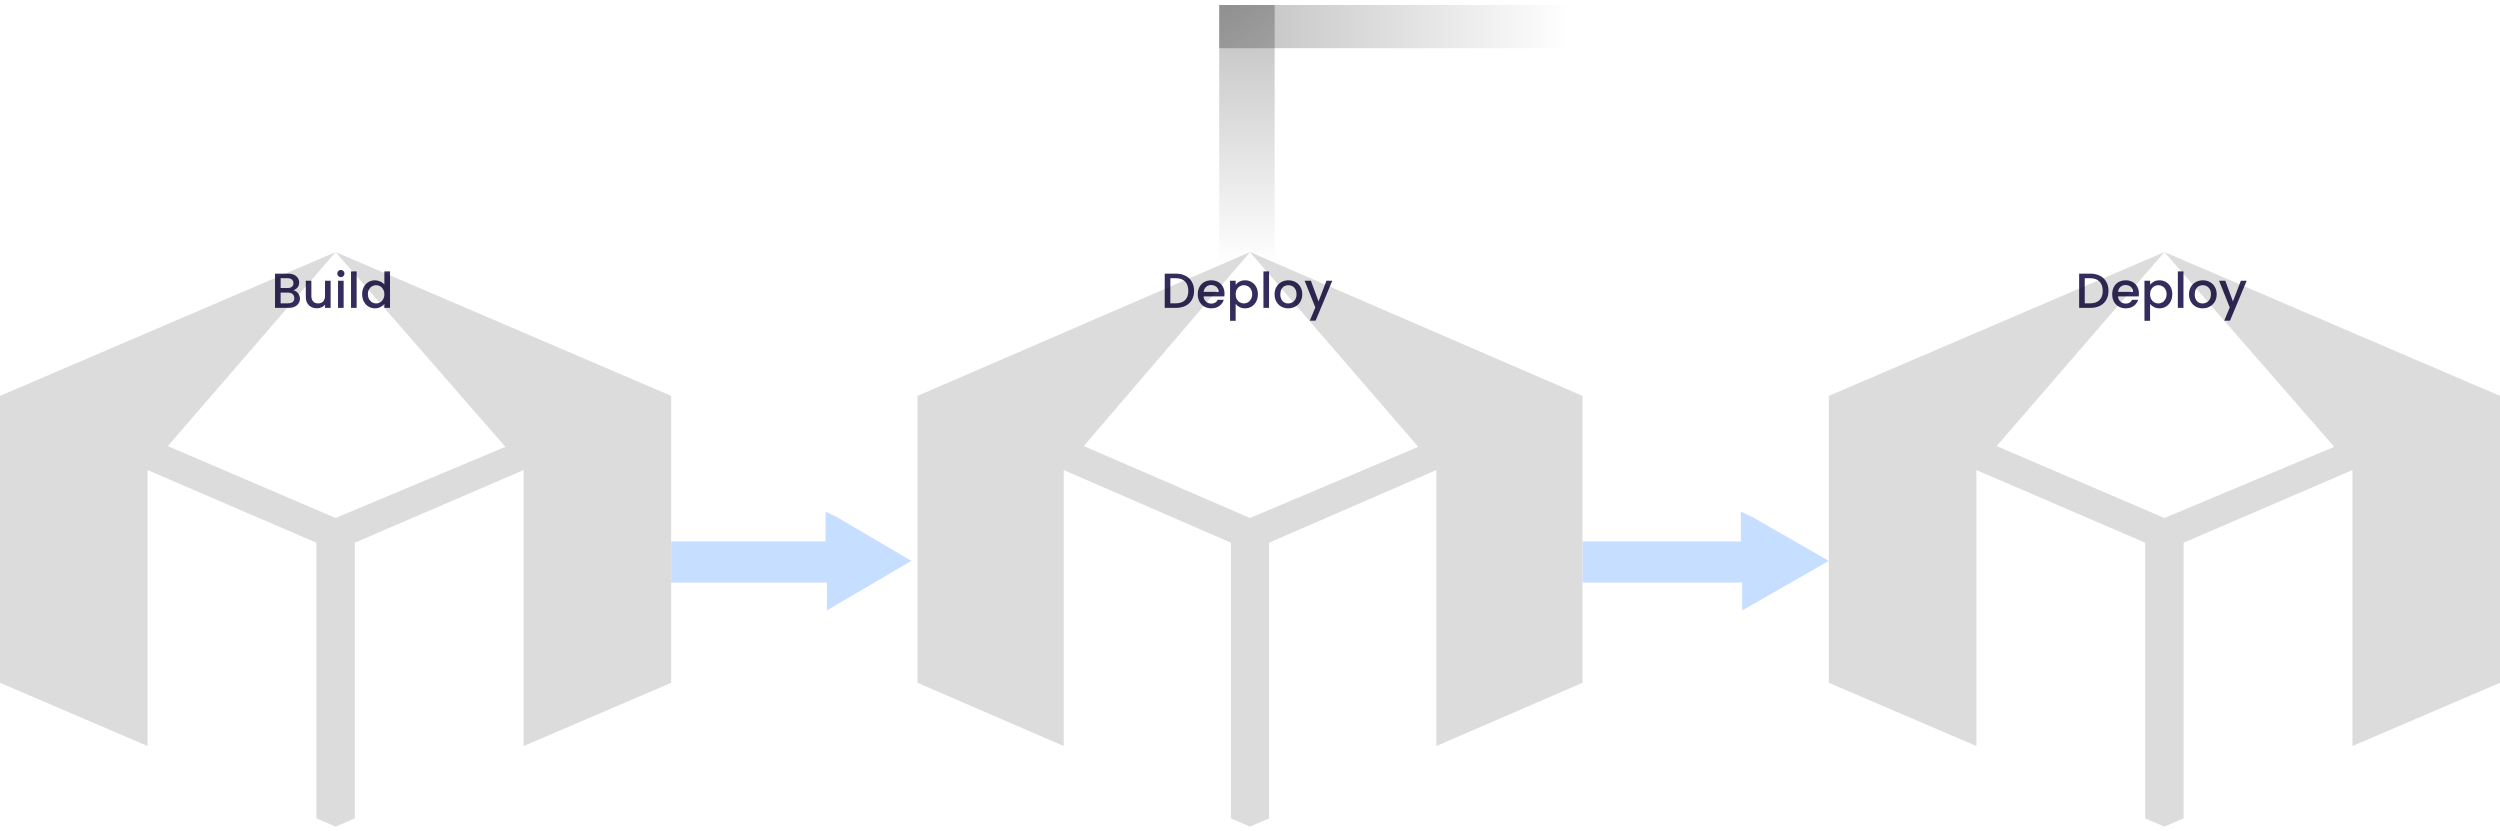 <svg width="406" height="135" viewBox="0 0 406 135" fill="none" xmlns="http://www.w3.org/2000/svg">
<path d="M47.639 47.144C47.937 47.197 48.191 47.355 48.398 47.616C48.606 47.877 48.711 48.173 48.711 48.504C48.711 48.787 48.636 49.043 48.486 49.272C48.343 49.496 48.132 49.675 47.855 49.808C47.577 49.936 47.255 50 46.886 50H44.663V44.44H46.782C47.161 44.44 47.486 44.504 47.758 44.632C48.031 44.76 48.236 44.933 48.374 45.152C48.513 45.365 48.583 45.605 48.583 45.872C48.583 46.192 48.497 46.459 48.327 46.672C48.156 46.885 47.926 47.043 47.639 47.144ZM45.575 46.776H46.703C47.001 46.776 47.233 46.709 47.398 46.576C47.569 46.437 47.654 46.24 47.654 45.984C47.654 45.733 47.569 45.539 47.398 45.4C47.233 45.256 47.001 45.184 46.703 45.184H45.575V46.776ZM46.806 49.256C47.116 49.256 47.358 49.181 47.535 49.032C47.711 48.883 47.798 48.675 47.798 48.408C47.798 48.136 47.705 47.92 47.519 47.76C47.332 47.6 47.084 47.52 46.775 47.52H45.575V49.256H46.806ZM53.694 45.592V50H52.782V49.48C52.638 49.661 52.448 49.805 52.214 49.912C51.984 50.013 51.739 50.064 51.478 50.064C51.131 50.064 50.819 49.992 50.542 49.848C50.27 49.704 50.054 49.491 49.894 49.208C49.739 48.925 49.662 48.584 49.662 48.184V45.592H50.566V48.048C50.566 48.443 50.664 48.747 50.862 48.96C51.059 49.168 51.328 49.272 51.67 49.272C52.011 49.272 52.28 49.168 52.478 48.96C52.68 48.747 52.782 48.443 52.782 48.048V45.592H53.694ZM55.361 45.008C55.196 45.008 55.057 44.952 54.945 44.84C54.833 44.728 54.777 44.589 54.777 44.424C54.777 44.259 54.833 44.12 54.945 44.008C55.057 43.896 55.196 43.84 55.361 43.84C55.521 43.84 55.657 43.896 55.769 44.008C55.881 44.12 55.937 44.259 55.937 44.424C55.937 44.589 55.881 44.728 55.769 44.84C55.657 44.952 55.521 45.008 55.361 45.008ZM55.809 45.592V50H54.897V45.592H55.809ZM57.918 44.08V50H57.006V44.08H57.918ZM58.812 47.776C58.812 47.333 58.902 46.941 59.084 46.6C59.27 46.259 59.521 45.995 59.836 45.808C60.156 45.616 60.51 45.52 60.9 45.52C61.188 45.52 61.47 45.584 61.748 45.712C62.03 45.835 62.254 46 62.42 46.208V44.08H63.34V50H62.42V49.336C62.27 49.549 62.062 49.725 61.796 49.864C61.534 50.003 61.233 50.072 60.892 50.072C60.508 50.072 60.156 49.976 59.836 49.784C59.521 49.587 59.27 49.315 59.084 48.968C58.902 48.616 58.812 48.219 58.812 47.776ZM62.42 47.792C62.42 47.488 62.356 47.224 62.228 47C62.105 46.776 61.942 46.605 61.74 46.488C61.537 46.371 61.318 46.312 61.084 46.312C60.849 46.312 60.63 46.371 60.428 46.488C60.225 46.6 60.06 46.768 59.932 46.992C59.809 47.211 59.748 47.472 59.748 47.776C59.748 48.08 59.809 48.347 59.932 48.576C60.06 48.805 60.225 48.981 60.428 49.104C60.636 49.221 60.854 49.28 61.084 49.28C61.318 49.28 61.537 49.221 61.74 49.104C61.942 48.987 62.105 48.816 62.228 48.592C62.356 48.363 62.42 48.096 62.42 47.792Z" fill="#332C5C"/>
<path d="M190.967 44.44C191.559 44.44 192.076 44.555 192.519 44.784C192.967 45.008 193.311 45.333 193.551 45.76C193.796 46.181 193.919 46.675 193.919 47.24C193.919 47.805 193.796 48.296 193.551 48.712C193.311 49.128 192.967 49.448 192.519 49.672C192.076 49.891 191.559 50 190.967 50H189.151V44.44H190.967ZM190.967 49.256C191.617 49.256 192.116 49.08 192.463 48.728C192.809 48.376 192.983 47.88 192.983 47.24C192.983 46.595 192.809 46.091 192.463 45.728C192.116 45.365 191.617 45.184 190.967 45.184H190.063V49.256H190.967ZM198.863 47.688C198.863 47.853 198.852 48.003 198.831 48.136H195.463C195.489 48.488 195.62 48.771 195.855 48.984C196.089 49.197 196.377 49.304 196.719 49.304C197.209 49.304 197.556 49.099 197.759 48.688H198.743C198.609 49.093 198.367 49.427 198.015 49.688C197.668 49.944 197.236 50.072 196.719 50.072C196.297 50.072 195.919 49.979 195.583 49.792C195.252 49.6 194.991 49.333 194.799 48.992C194.612 48.645 194.519 48.245 194.519 47.792C194.519 47.339 194.609 46.941 194.791 46.6C194.977 46.253 195.236 45.987 195.567 45.8C195.903 45.613 196.287 45.52 196.719 45.52C197.135 45.52 197.505 45.611 197.831 45.792C198.156 45.973 198.409 46.229 198.591 46.56C198.772 46.885 198.863 47.261 198.863 47.688ZM197.911 47.4C197.905 47.064 197.785 46.795 197.551 46.592C197.316 46.389 197.025 46.288 196.679 46.288C196.364 46.288 196.095 46.389 195.871 46.592C195.647 46.789 195.513 47.059 195.471 47.4H197.911ZM200.672 46.24C200.827 46.037 201.037 45.867 201.304 45.728C201.571 45.589 201.872 45.52 202.208 45.52C202.592 45.52 202.941 45.616 203.256 45.808C203.576 45.995 203.827 46.259 204.008 46.6C204.189 46.941 204.28 47.333 204.28 47.776C204.28 48.219 204.189 48.616 204.008 48.968C203.827 49.315 203.576 49.587 203.256 49.784C202.941 49.976 202.592 50.072 202.208 50.072C201.872 50.072 201.573 50.005 201.312 49.872C201.051 49.733 200.837 49.563 200.672 49.36V52.096H199.76V45.592H200.672V46.24ZM203.352 47.776C203.352 47.472 203.288 47.211 203.16 46.992C203.037 46.768 202.872 46.6 202.664 46.488C202.461 46.371 202.243 46.312 202.008 46.312C201.779 46.312 201.56 46.371 201.352 46.488C201.149 46.605 200.984 46.776 200.856 47C200.733 47.224 200.672 47.488 200.672 47.792C200.672 48.096 200.733 48.363 200.856 48.592C200.984 48.816 201.149 48.987 201.352 49.104C201.56 49.221 201.779 49.28 202.008 49.28C202.243 49.28 202.461 49.221 202.664 49.104C202.872 48.981 203.037 48.805 203.16 48.576C203.288 48.347 203.352 48.08 203.352 47.776ZM206.094 44.08V50H205.182V44.08H206.094ZM209.203 50.072C208.787 50.072 208.411 49.979 208.075 49.792C207.739 49.6 207.475 49.333 207.283 48.992C207.091 48.645 206.995 48.245 206.995 47.792C206.995 47.344 207.094 46.947 207.291 46.6C207.489 46.253 207.758 45.987 208.099 45.8C208.441 45.613 208.822 45.52 209.243 45.52C209.665 45.52 210.046 45.613 210.387 45.8C210.729 45.987 210.998 46.253 211.195 46.6C211.393 46.947 211.491 47.344 211.491 47.792C211.491 48.24 211.39 48.637 211.187 48.984C210.985 49.331 210.707 49.6 210.355 49.792C210.009 49.979 209.625 50.072 209.203 50.072ZM209.203 49.28C209.438 49.28 209.657 49.224 209.859 49.112C210.067 49 210.235 48.832 210.363 48.608C210.491 48.384 210.555 48.112 210.555 47.792C210.555 47.472 210.494 47.203 210.371 46.984C210.249 46.76 210.086 46.592 209.883 46.48C209.681 46.368 209.462 46.312 209.227 46.312C208.993 46.312 208.774 46.368 208.571 46.48C208.374 46.592 208.217 46.76 208.099 46.984C207.982 47.203 207.923 47.472 207.923 47.792C207.923 48.267 208.043 48.635 208.283 48.896C208.529 49.152 208.835 49.28 209.203 49.28ZM216.361 45.592L213.657 52.072H212.713L213.609 49.928L211.873 45.592H212.889L214.129 48.952L215.417 45.592H216.361Z" fill="#332C5C"/>
<path d="M339.467 44.44C340.059 44.44 340.576 44.555 341.019 44.784C341.467 45.008 341.811 45.333 342.051 45.76C342.296 46.181 342.419 46.675 342.419 47.24C342.419 47.805 342.296 48.296 342.051 48.712C341.811 49.128 341.467 49.448 341.019 49.672C340.576 49.891 340.059 50 339.467 50H337.651V44.44H339.467ZM339.467 49.256C340.117 49.256 340.616 49.08 340.963 48.728C341.309 48.376 341.483 47.88 341.483 47.24C341.483 46.595 341.309 46.091 340.963 45.728C340.616 45.365 340.117 45.184 339.467 45.184H338.563V49.256H339.467ZM347.363 47.688C347.363 47.853 347.352 48.003 347.331 48.136H343.963C343.989 48.488 344.12 48.771 344.355 48.984C344.589 49.197 344.877 49.304 345.219 49.304C345.709 49.304 346.056 49.099 346.259 48.688H347.243C347.109 49.093 346.867 49.427 346.515 49.688C346.168 49.944 345.736 50.072 345.219 50.072C344.797 50.072 344.419 49.979 344.083 49.792C343.752 49.6 343.491 49.333 343.299 48.992C343.112 48.645 343.019 48.245 343.019 47.792C343.019 47.339 343.109 46.941 343.291 46.6C343.477 46.253 343.736 45.987 344.067 45.8C344.403 45.613 344.787 45.52 345.219 45.52C345.635 45.52 346.005 45.611 346.331 45.792C346.656 45.973 346.909 46.229 347.091 46.56C347.272 46.885 347.363 47.261 347.363 47.688ZM346.411 47.4C346.405 47.064 346.285 46.795 346.051 46.592C345.816 46.389 345.525 46.288 345.179 46.288C344.864 46.288 344.595 46.389 344.371 46.592C344.147 46.789 344.013 47.059 343.971 47.4H346.411ZM349.172 46.24C349.327 46.037 349.537 45.867 349.804 45.728C350.071 45.589 350.372 45.52 350.708 45.52C351.092 45.52 351.441 45.616 351.756 45.808C352.076 45.995 352.327 46.259 352.508 46.6C352.689 46.941 352.78 47.333 352.78 47.776C352.78 48.219 352.689 48.616 352.508 48.968C352.327 49.315 352.076 49.587 351.756 49.784C351.441 49.976 351.092 50.072 350.708 50.072C350.372 50.072 350.073 50.005 349.812 49.872C349.551 49.733 349.337 49.563 349.172 49.36V52.096H348.26V45.592H349.172V46.24ZM351.852 47.776C351.852 47.472 351.788 47.211 351.66 46.992C351.537 46.768 351.372 46.6 351.164 46.488C350.961 46.371 350.743 46.312 350.508 46.312C350.279 46.312 350.06 46.371 349.852 46.488C349.649 46.605 349.484 46.776 349.356 47C349.233 47.224 349.172 47.488 349.172 47.792C349.172 48.096 349.233 48.363 349.356 48.592C349.484 48.816 349.649 48.987 349.852 49.104C350.06 49.221 350.279 49.28 350.508 49.28C350.743 49.28 350.961 49.221 351.164 49.104C351.372 48.981 351.537 48.805 351.66 48.576C351.788 48.347 351.852 48.08 351.852 47.776ZM354.594 44.08V50H353.682V44.08H354.594ZM357.703 50.072C357.287 50.072 356.911 49.979 356.575 49.792C356.239 49.6 355.975 49.333 355.783 48.992C355.591 48.645 355.495 48.245 355.495 47.792C355.495 47.344 355.594 46.947 355.791 46.6C355.989 46.253 356.258 45.987 356.599 45.8C356.941 45.613 357.322 45.52 357.743 45.52C358.165 45.52 358.546 45.613 358.887 45.8C359.229 45.987 359.498 46.253 359.695 46.6C359.893 46.947 359.991 47.344 359.991 47.792C359.991 48.24 359.89 48.637 359.687 48.984C359.485 49.331 359.207 49.6 358.855 49.792C358.509 49.979 358.125 50.072 357.703 50.072ZM357.703 49.28C357.938 49.28 358.157 49.224 358.359 49.112C358.567 49 358.735 48.832 358.863 48.608C358.991 48.384 359.055 48.112 359.055 47.792C359.055 47.472 358.994 47.203 358.871 46.984C358.749 46.76 358.586 46.592 358.383 46.48C358.181 46.368 357.962 46.312 357.727 46.312C357.493 46.312 357.274 46.368 357.071 46.48C356.874 46.592 356.717 46.76 356.599 46.984C356.482 47.203 356.423 47.472 356.423 47.792C356.423 48.267 356.543 48.635 356.783 48.896C357.029 49.152 357.335 49.28 357.703 49.28ZM364.861 45.592L362.157 52.072H361.213L362.109 49.928L360.373 45.592H361.389L362.629 48.952L363.917 45.592H364.861Z" fill="#332C5C"/>
<path d="M54.5 40.938L0 64.294V110.885L54.5 134.242L109 110.885V64.294L54.5 40.938ZM82.078 72.566L54.5 84.123L27.25 72.445L54.5 40.938L82.078 72.566ZM23.967 76.338L51.381 88.137V132.905L23.967 121.157V76.338ZM57.619 132.905V88.137L85.033 76.338V121.157L57.619 132.905Z" fill="black" fill-opacity="0.14"/>
<path d="M351.5 40.938L297 64.294V110.885L351.5 134.242L406 110.885V64.294L351.5 40.938ZM379.078 72.566L351.5 84.123L324.25 72.445L351.5 40.938L379.078 72.566ZM320.967 76.338L348.381 88.137V132.905L320.967 121.157V76.338ZM354.619 132.905V88.137L382.033 76.338V121.157L354.619 132.905Z" fill="black" fill-opacity="0.14"/>
<path d="M203 40.938L149 64.294V110.885L203 134.242L257 110.885V64.294L203 40.938ZM230.325 72.566L203 84.123L176 72.445L203 40.938L230.325 72.566ZM172.747 76.338L199.91 88.137V132.905L172.747 121.157V76.338ZM206.09 132.905V88.137L233.253 76.338V121.157L206.09 132.905Z" fill="black" fill-opacity="0.14"/>
<path d="M136.013 84.039C140.006 86.39 143.88 88.665 148 91.086C143.413 93.775 139.017 96.353 134.286 99.127C134.286 97.436 134.286 96.098 134.286 94.608C125.813 94.608 117.489 94.608 109 94.608C109 92.345 109 90.228 109 87.931C117.252 87.931 125.566 87.931 134.076 87.931C134.076 86.319 134.076 84.878 134.076 83.075C134.925 83.49 135.409 83.727 136.013 84.039Z" fill="#C6DEFF"/>
<path d="M284.706 84.039C288.801 86.39 292.774 88.665 297 91.086C292.295 93.775 287.787 96.353 282.934 99.127C282.934 97.436 282.934 96.098 282.934 94.608C274.244 94.608 265.707 94.608 257 94.608C257 92.345 257 90.228 257 87.931C265.464 87.931 273.991 87.931 282.719 87.931C282.719 86.319 282.719 84.878 282.719 83.075C283.59 83.49 284.087 83.727 284.706 84.039Z" fill="#C6DEFF"/>
<path d="M207 39.524C207 40.715 207 41.797 207 42.944C203.946 42.944 201.041 42.944 198 42.944C198 28.908 198 14.891 198 0.807C200.931 0.807 203.839 0.807 207 0.807C207 13.686 207 26.551 207 39.524Z" fill="url(#paint0_linear_2731_29566)" fill-opacity="0.25"/>
<path d="M250.373 0.807C251.984 0.807 253.448 0.807 255 0.807C255 3.19 255 5.457 255 7.83C236.013 7.83 217.051 7.83 198 7.83C198 5.543 198 3.274 198 0.807C215.422 0.807 232.824 0.807 250.373 0.807Z" fill="url(#paint1_linear_2731_29566)" fill-opacity="0.25"/>
<defs>
<linearGradient id="paint0_linear_2731_29566" x1="202.5" y1="0.807" x2="202.5" y2="42.944" gradientUnits="userSpaceOnUse">
<stop/>
<stop offset="1" stop-opacity="0"/>
</linearGradient>
<linearGradient id="paint1_linear_2731_29566" x1="198" y1="4.319" x2="255" y2="4.319" gradientUnits="userSpaceOnUse">
<stop/>
<stop offset="1" stop-opacity="0"/>
</linearGradient>
</defs>
</svg>
